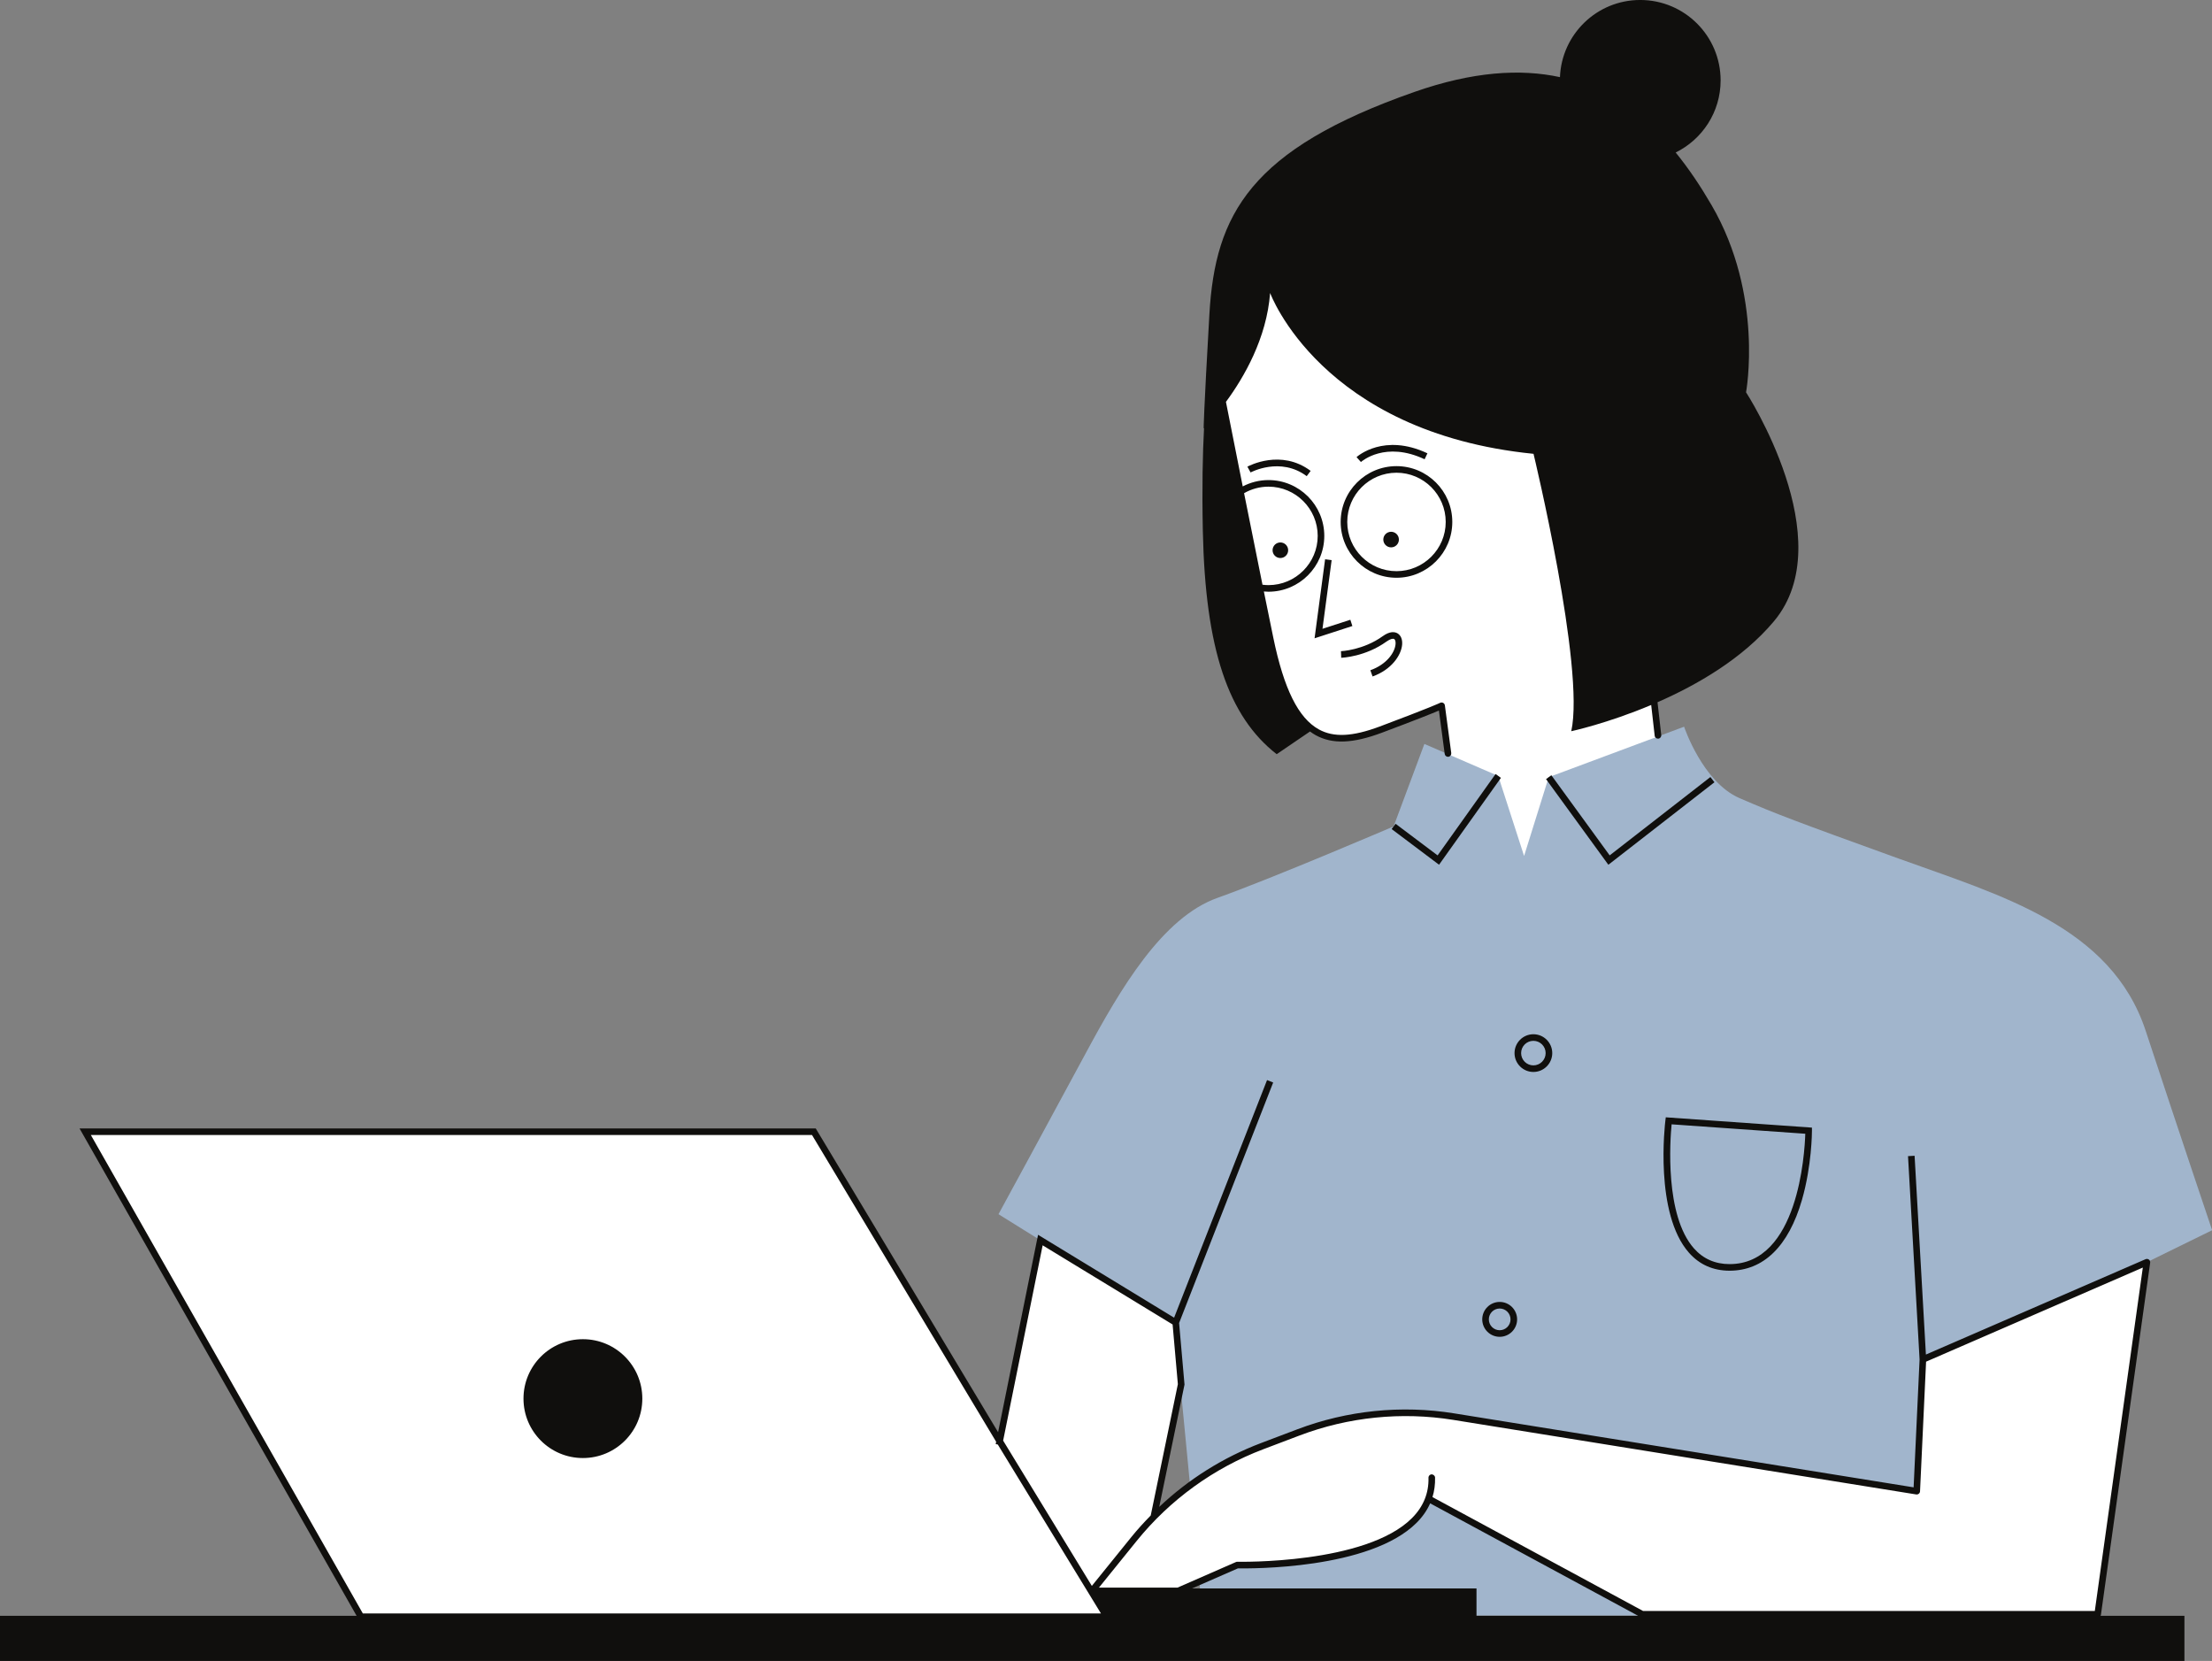 <?xml version="1.0" encoding="UTF-8"?><svg xmlns="http://www.w3.org/2000/svg" xmlns:xlink="http://www.w3.org/1999/xlink" height="366.3" preserveAspectRatio="xMidYMid meet" version="1.0" viewBox="0.0 0.0 487.9 366.3" width="487.9" zoomAndPan="magnify"><rect x="0.0" y="0.0" width="487.9" height="366.3" fill="#808080" stroke="none"/><defs><clipPath id="a"><path d="M 220 160 L 487.93 160 L 487.93 357 L 220 357 Z M 220 160"/></clipPath><clipPath id="b"><path d="M 0 0 L 482 0 L 482 366.328 L 0 366.328 Z M 0 0"/></clipPath></defs><g><g id="change1_1"><path d="M 370.285 195.652 L 323.047 195.473 L 317.977 155.652 C 317.977 155.652 316.168 156.559 304.586 160.898 C 293 165.246 284.855 163.617 280.148 140.809 C 275.441 118.004 269.109 85.785 269.109 85.785 L 271.824 63.707 L 285.941 45.785 L 355.625 40.902 L 361.414 124.52 L 370.285 195.652" fill="#fff"/></g><g clip-path="url(#a)" id="change2_1"><path d="M 259.062 291.941 L 220.238 267.777 C 220.238 267.777 231.914 246.328 239.516 232.211 C 247.117 218.094 256.348 202.348 268.566 198.004 C 280.781 193.66 307.387 182.258 307.387 182.258 L 314.176 164.066 L 330.465 171.129 L 336.168 188.773 L 341.598 171.398 L 371.461 160.266 C 371.461 160.266 375.531 172.484 383.68 176.016 C 391.824 179.543 396.168 181.172 418.699 189.316 C 441.234 197.461 465.668 204.25 473.27 227.324 C 480.871 250.402 487.93 271.309 487.93 271.309 L 473.543 278.367 L 439.336 356.285 L 265.254 356.285 L 259.062 291.941" fill="#a1b5cc"/></g><g id="change1_2"><path d="M 473.543 278.367 L 462.684 356.012 L 362.23 356.012 L 315.535 330.766 L 315.691 327.938 C 313.34 346.156 272.91 345.152 272.91 345.152 L 259.879 350.855 L 240.871 350.855 L 241.094 350.582 L 240.523 350.582 L 244.133 356.555 L 79.605 356.555 L 18.793 249.59 L 179.516 249.59 L 220.609 317.621 L 229.469 273.48 L 259.336 291.668 L 260.531 305.305 L 254.762 334.293 C 261.445 327.574 269.48 322.312 278.391 318.934 L 286.379 315.906 C 297.297 311.766 309.113 310.566 320.641 312.418 L 422.773 328.863 L 424.129 299.812 L 447.02 289.879 L 473.543 278.367" fill="#fff"/></g><g clip-path="url(#b)" id="change3_1"><path d="M 279.789 107.328 C 285.773 107.328 290.645 112.199 290.645 118.188 C 290.645 124.172 285.773 129.043 279.789 129.043 C 279.34 129.043 278.902 129.008 278.465 128.953 C 277.086 122.145 275.676 115.129 274.406 108.77 C 275.996 107.855 277.828 107.328 279.789 107.328 Z M 265.309 117.098 C 265.852 143.164 270.918 158.004 281.598 166.328 L 288.949 161.324 C 289.355 161.621 289.77 161.898 290.195 162.133 C 293.879 164.164 298.395 163.996 304.84 161.578 C 312.594 158.672 315.98 157.301 317.383 156.707 L 318.66 166.273 C 318.711 166.637 319.02 166.902 319.379 166.902 C 319.41 166.902 319.445 166.902 319.477 166.898 C 319.875 166.844 320.152 166.477 320.102 166.078 L 318.695 155.555 C 318.664 155.324 318.523 155.121 318.316 155.012 C 318.109 154.902 317.863 154.898 317.652 155 C 317.578 155.039 315.645 155.977 304.328 160.223 C 298.316 162.473 294.176 162.668 290.898 160.863 C 286.379 158.367 283.191 151.949 280.859 140.664 C 280.191 137.414 279.484 133.969 278.77 130.445 C 279.105 130.473 279.445 130.496 279.789 130.496 C 286.574 130.496 292.098 124.973 292.098 118.188 C 292.098 111.398 286.574 105.875 279.789 105.875 C 277.738 105.875 275.809 106.387 274.109 107.273 C 272.496 99.191 271.141 92.34 270.406 88.629 C 274.371 83.246 279.395 74.613 280.148 64.609 C 280.148 64.609 291.371 95.379 338.25 100.086 C 338.25 100.086 349.652 147.324 346.574 161.262 C 346.574 161.262 354.484 159.57 364.203 155.473 L 364.973 162.262 C 365.02 162.66 365.379 162.938 365.777 162.902 C 366.176 162.855 366.465 162.496 366.418 162.098 L 365.598 154.871 C 374.387 151.023 384.379 145.242 391.281 137.008 C 406.301 119.09 385.125 86.512 385.125 86.512 C 385.125 86.512 389.109 65.152 377.523 45.246 C 375.172 41.203 372.562 37.258 369.602 33.633 C 375.469 30.742 379.516 24.719 379.516 17.734 C 379.516 7.938 371.574 -0.004 361.777 -0.004 C 352.227 -0.004 344.457 7.555 344.078 17.012 C 335.336 15.117 324.836 15.777 312.004 20.266 C 275.805 32.938 268.023 47.234 266.754 69.316 C 265.488 91.398 265.488 94.477 265.488 94.477 C 265.488 94.477 265.543 94.422 265.574 94.391 C 265.277 99.969 265.105 107.438 265.309 117.098 Z M 275.137 102.922 C 275.438 102.758 282.551 98.953 289.09 103.848 L 288.223 105.012 C 282.418 100.668 275.902 104.16 275.84 104.195 Z M 300.18 101.895 L 299.211 100.812 C 299.453 100.594 305.289 95.477 314.848 99.973 L 314.227 101.285 C 305.578 97.219 300.398 101.703 300.18 101.895 Z M 307.816 142.062 C 307.867 141.508 307.742 141.062 307.508 140.93 C 307.262 140.793 306.691 140.867 305.82 141.488 C 301.172 144.84 296.047 145.059 295.832 145.066 L 295.777 143.613 C 295.828 143.613 300.691 143.395 304.973 140.312 C 306.574 139.16 307.625 139.328 308.227 139.664 C 308.988 140.102 309.367 141.02 309.266 142.188 C 309.062 144.508 306.938 147.691 302.746 149.188 L 302.258 147.816 C 305.844 146.535 307.652 143.938 307.816 142.062 Z M 293.719 123.531 L 291.699 138.676 L 297.844 136.68 L 298.293 138.062 L 289.953 140.77 L 292.277 123.34 Z M 280.691 121.348 C 280.691 120.398 281.461 119.629 282.41 119.629 C 283.359 119.629 284.129 120.398 284.129 121.348 C 284.129 122.297 283.359 123.066 282.41 123.066 C 281.461 123.066 280.691 122.297 280.691 121.348 Z M 308.555 118.996 C 308.555 119.945 307.785 120.715 306.836 120.715 C 305.887 120.715 305.117 119.945 305.117 118.996 C 305.117 118.047 305.887 117.277 306.836 117.277 C 307.785 117.277 308.555 118.047 308.555 118.996 Z M 308.023 125.965 C 302.035 125.965 297.164 121.098 297.164 115.109 C 297.164 109.121 302.035 104.254 308.023 104.254 C 314.008 104.254 318.879 109.121 318.879 115.109 C 318.879 121.098 314.008 125.965 308.023 125.965 Z M 320.332 115.109 C 320.332 108.32 314.809 102.801 308.023 102.801 C 301.234 102.801 295.711 108.32 295.711 115.109 C 295.711 121.895 301.234 127.418 308.023 127.418 C 314.809 127.418 320.332 121.895 320.332 115.109 Z M 368.707 247.957 L 398.191 250.035 C 398.055 254.441 396.598 278.785 381.496 278.785 C 378.309 278.785 375.66 277.617 373.629 275.316 C 367.184 268.031 368.363 251.52 368.707 247.957 Z M 381.496 280.238 C 388.984 280.238 394.5 274.844 397.453 264.637 C 399.633 257.09 399.66 249.672 399.66 249.363 L 399.66 248.684 L 367.422 246.41 L 367.336 247.094 C 367.23 247.926 364.898 267.637 372.535 276.277 C 374.859 278.906 377.875 280.238 381.496 280.238 Z M 331.059 171.547 L 317.41 190.707 L 306.953 182.84 L 307.824 181.676 L 317.094 188.648 L 329.875 170.703 Z M 354.754 190.715 L 341.008 171.824 L 342.184 170.973 L 355.047 188.645 L 377.262 171.367 L 378.152 172.516 Z M 330.785 288.578 C 332.102 288.578 333.176 289.652 333.176 290.973 C 333.176 292.293 332.102 293.367 330.785 293.367 C 329.465 293.367 328.391 292.293 328.391 290.973 C 328.391 289.652 329.465 288.578 330.785 288.578 Z M 330.785 294.82 C 332.906 294.82 334.629 293.094 334.629 290.973 C 334.629 288.852 332.906 287.125 330.785 287.125 C 328.66 287.125 326.938 288.852 326.938 290.973 C 326.938 293.094 328.66 294.82 330.785 294.82 Z M 338.219 229.543 C 339.711 229.543 340.922 230.758 340.922 232.25 C 340.922 233.742 339.711 234.957 338.219 234.957 C 336.723 234.957 335.512 233.742 335.512 232.25 C 335.512 230.758 336.723 229.543 338.219 229.543 Z M 338.219 236.41 C 340.512 236.41 342.379 234.543 342.379 232.25 C 342.379 229.957 340.512 228.09 338.219 228.09 C 335.926 228.09 334.059 229.957 334.059 232.25 C 334.059 234.543 335.926 236.41 338.219 236.41 Z M 115.465 308.449 C 115.465 301.211 121.328 295.344 128.57 295.344 C 135.809 295.344 141.676 301.211 141.676 308.449 C 141.676 315.688 135.809 321.555 128.57 321.555 C 121.328 321.555 115.465 315.688 115.465 308.449 Z M 179.105 250.316 L 219.723 317.969 L 219.621 318.477 L 220.086 318.574 L 220.195 318.758 L 242.836 355.828 L 80.031 355.828 L 20.039 250.316 Z M 229.977 274.641 L 258.641 292.098 L 259.801 305.262 L 253.816 334.219 C 252.348 335.723 250.918 337.273 249.59 338.918 L 240.828 349.754 L 221.441 318.004 L 221.262 317.707 Z M 278.648 319.613 L 286.637 316.586 C 297.422 312.496 309.141 311.309 320.523 313.137 L 422.66 329.582 C 422.863 329.609 423.07 329.559 423.23 329.426 C 423.391 329.297 423.488 329.105 423.5 328.898 L 424.836 300.301 L 472.641 279.547 L 462.051 355.285 L 362.414 355.285 L 315.961 330.168 C 316.379 328.809 316.57 327.371 316.531 325.859 C 316.52 325.457 316.141 325.16 315.785 325.152 C 315.383 325.16 315.066 325.496 315.078 325.898 C 315.172 329.293 313.945 332.289 311.441 334.797 C 301.25 345.008 273.215 344.441 272.926 344.426 C 272.832 344.422 272.715 344.445 272.617 344.488 L 259.727 350.129 L 242.395 350.129 L 250.719 339.832 C 258.066 330.746 267.723 323.754 278.648 319.613 Z M 262.934 350.309 L 273.055 345.883 C 275.613 345.93 302.133 346.176 312.469 335.824 C 313.777 334.516 314.77 333.082 315.449 331.543 L 361.316 356.344 L 325.672 356.344 L 325.672 350.309 Z M 463.324 356.344 C 463.363 356.273 463.391 356.195 463.402 356.113 L 474.262 278.469 C 474.297 278.207 474.191 277.949 473.98 277.785 C 473.77 277.629 473.496 277.598 473.254 277.699 L 424.797 298.734 L 422.301 254.891 L 420.852 254.973 L 423.402 299.82 L 422.086 328.016 L 320.754 311.703 C 309.117 309.828 297.145 311.047 286.125 315.227 L 278.133 318.254 C 269.777 321.422 262.148 326.223 255.691 332.328 L 261.246 305.449 L 261.266 305.344 L 260.074 291.777 L 280.824 238.73 L 279.473 238.199 L 258.973 290.598 L 228.965 272.32 L 220.152 315.859 L 179.926 248.863 L 17.543 248.863 L 78.652 356.344 L 0 356.344 L 0 366.328 L 481.82 366.328 L 481.82 356.344 L 463.324 356.344" fill="#100f0d"/></g></g></svg>
